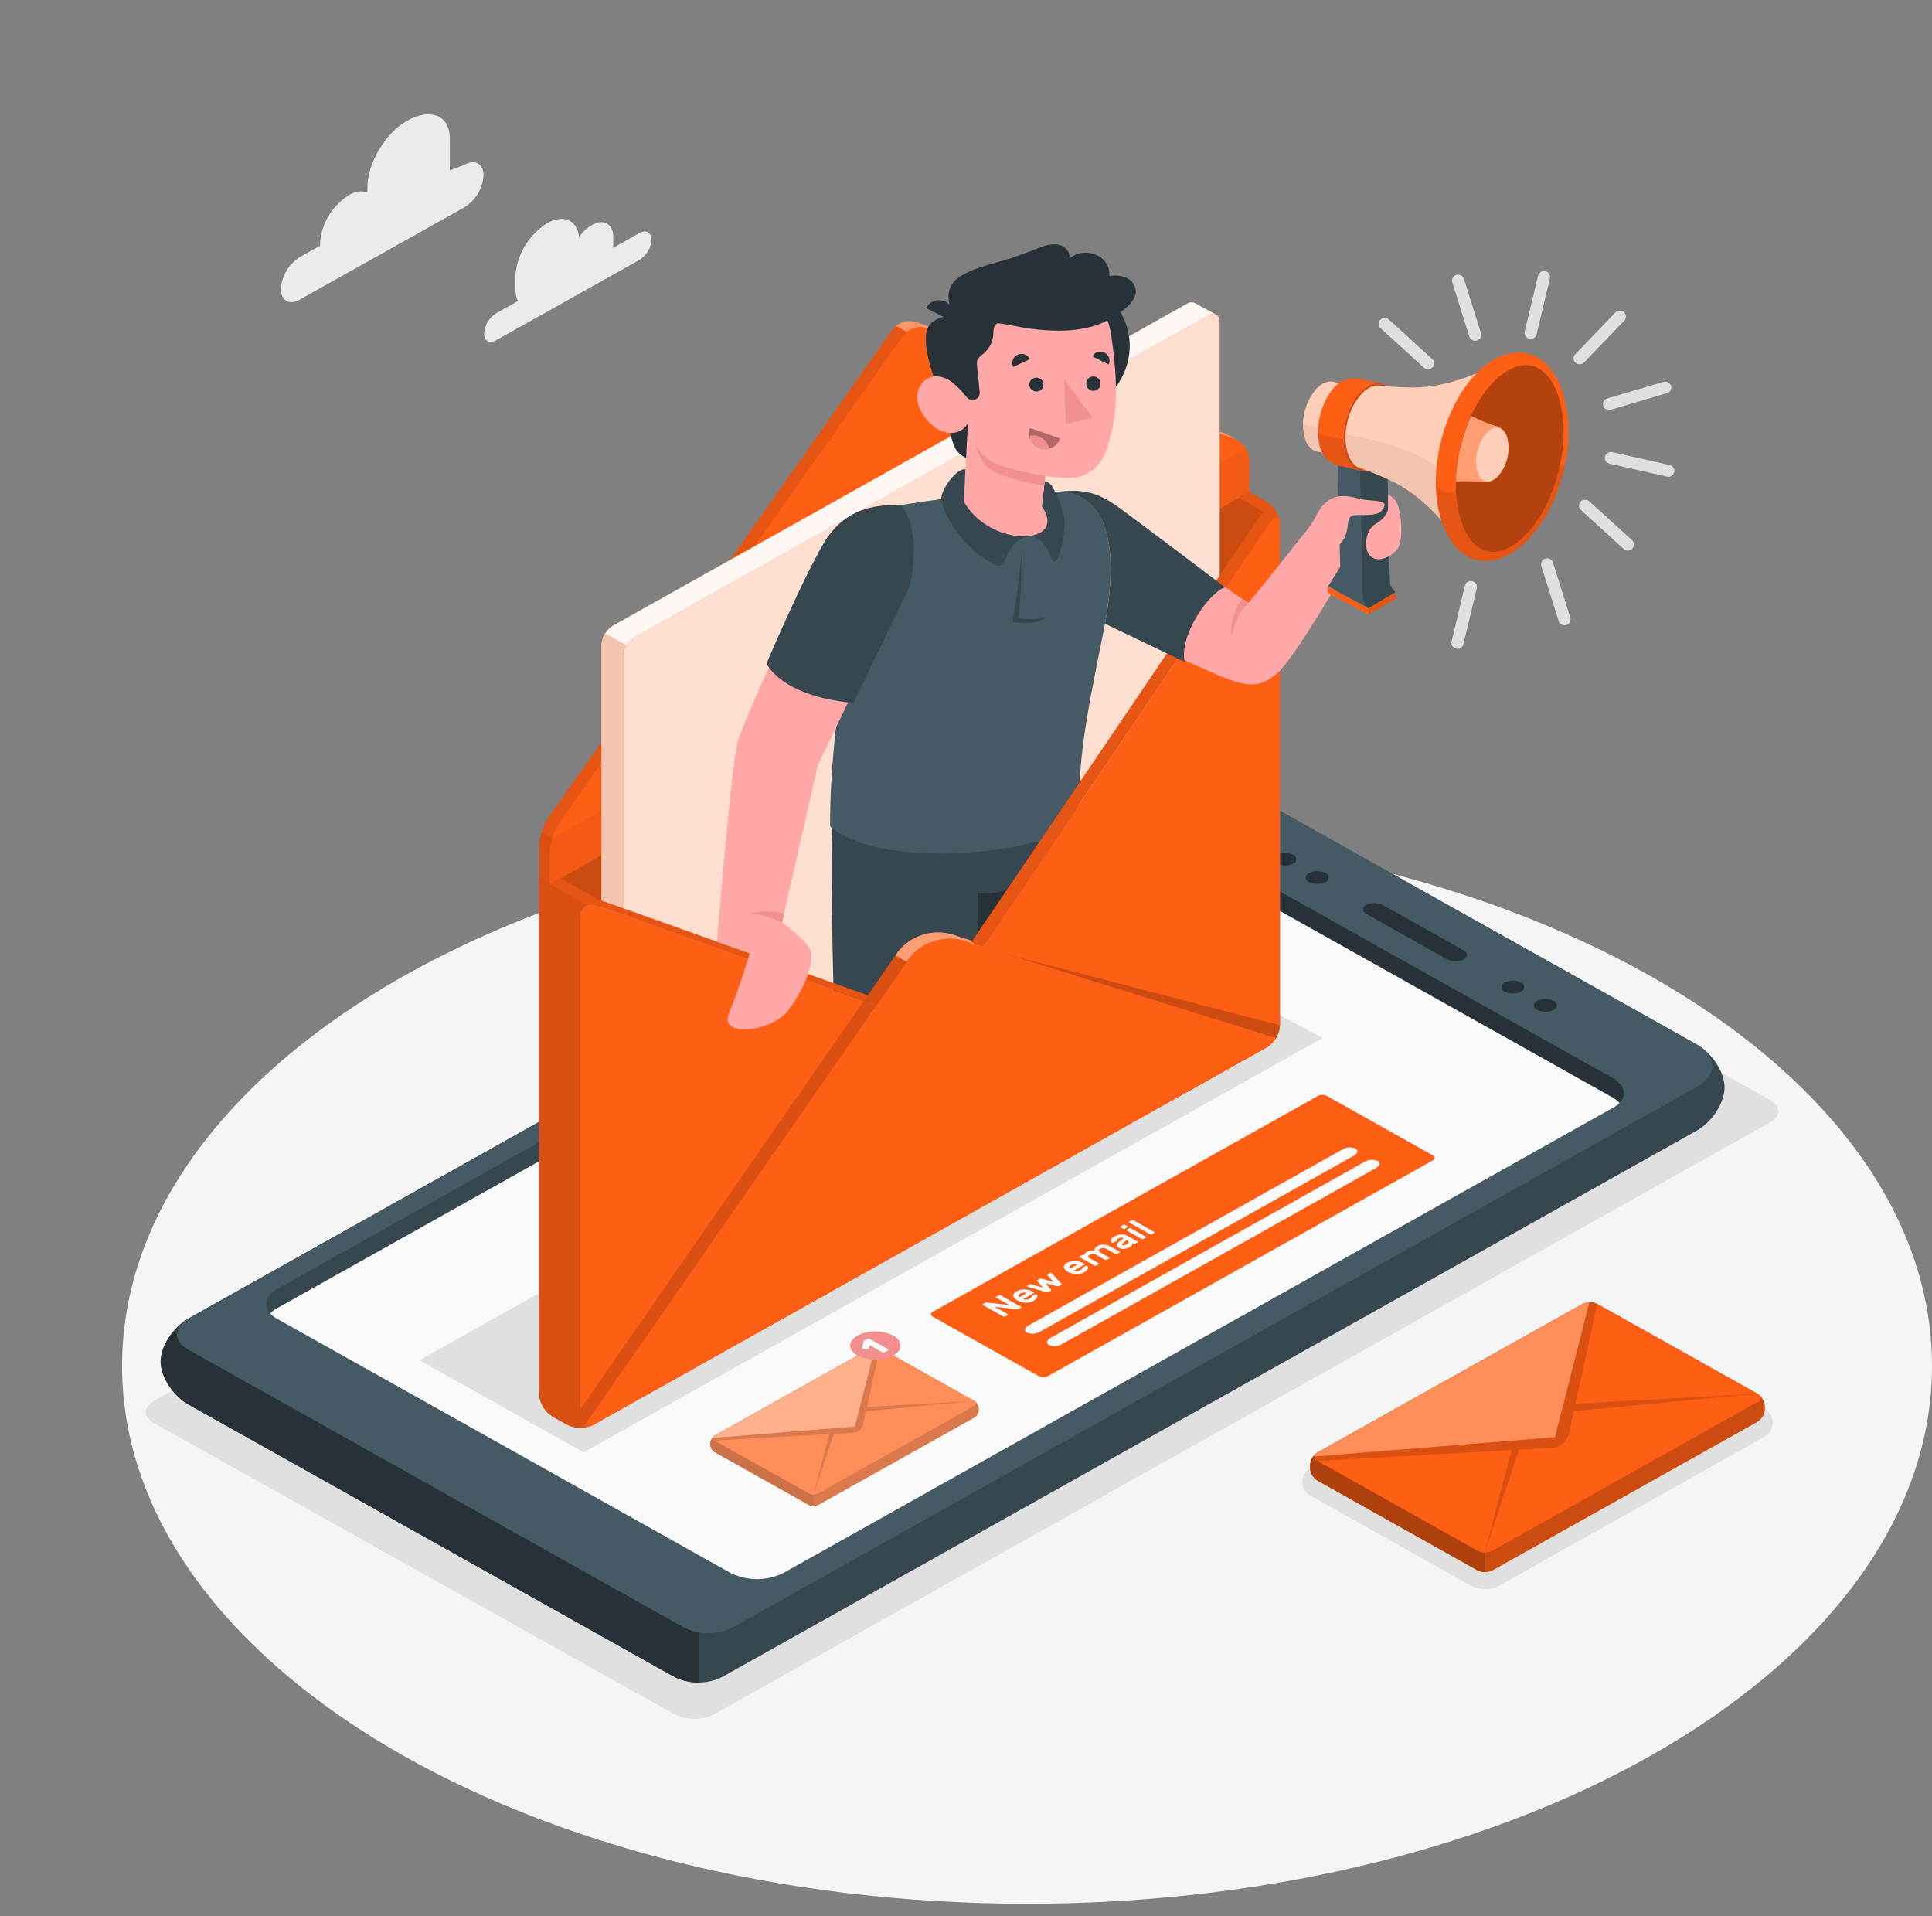 <svg width="120" height="119" viewBox="0 0 120 119" fill="none" xmlns="http://www.w3.org/2000/svg">
<rect x="0" y="0" width="120" height="119" fill="#808080" stroke="none"/>
<path d="M63.791 118.234C94.834 118.234 120 103.279 120 84.832C120 66.384 94.834 51.43 63.791 51.43C32.748 51.43 7.582 66.384 7.582 84.832C7.582 103.279 32.748 118.234 63.791 118.234Z" fill="#F5F5F5"/>
<path d="M92.232 98.693C91.94 98.701 91.651 98.634 91.393 98.5L81.456 92.917C81.285 92.834 81.141 92.706 81.041 92.549C80.941 92.391 80.888 92.209 80.888 92.023C80.888 91.838 80.941 91.656 81.041 91.499C81.141 91.341 81.285 91.213 81.456 91.13L97.921 81.904C98.18 81.77 98.468 81.699 98.761 81.699C99.054 81.699 99.343 81.77 99.601 81.904L109.539 87.475C109.709 87.558 109.853 87.686 109.953 87.844C110.054 88.002 110.107 88.183 110.107 88.369C110.107 88.554 110.054 88.736 109.953 88.894C109.853 89.052 109.709 89.179 109.539 89.262L93.073 98.5C92.815 98.634 92.525 98.701 92.232 98.693Z" fill="#E0E0E0"/>
<path d="M41.888 106.463L9.567 88.382C8.887 88.001 8.887 87.382 9.567 86.999L75.161 50.24C75.543 50.051 75.966 49.953 76.395 49.953C76.824 49.953 77.247 50.051 77.629 50.24L109.951 68.319C110.633 68.699 110.633 69.321 109.951 69.701L44.356 106.463C43.974 106.65 43.551 106.748 43.122 106.748C42.694 106.748 42.271 106.65 41.888 106.463Z" fill="#E0E0E0"/>
<path d="M39.721 14.473L38.076 15.394C38.085 15.325 38.09 15.255 38.091 15.184V14.721C38.091 13.897 37.496 13.563 36.761 13.975C36.446 14.161 36.175 14.411 35.967 14.707C35.847 13.67 35.011 13.285 33.994 13.853C33.415 14.22 32.933 14.715 32.587 15.296C32.242 15.878 32.042 16.53 32.005 17.201V17.893C31.998 18.169 32.055 18.444 32.173 18.695L30.808 19.461C30.59 19.599 30.409 19.786 30.281 20.005C30.152 20.225 30.08 20.471 30.069 20.724C30.069 21.18 30.401 21.365 30.808 21.136L39.721 16.14C39.936 16.004 40.115 15.821 40.243 15.605C40.371 15.39 40.445 15.148 40.459 14.899C40.459 14.429 40.13 14.243 39.721 14.473Z" fill="#EBEBEB"/>
<path d="M28.847 10.24L27.94 10.579V8.629C27.94 7.088 26.685 6.72 25.304 7.49C23.931 8.258 22.818 10.13 22.818 11.669V11.947C22.625 11.889 22.421 11.875 22.222 11.905C22.022 11.935 21.832 12.008 21.666 12.12C21.146 12.45 20.713 12.894 20.402 13.417C20.091 13.94 19.912 14.526 19.878 15.129V15.255L18.623 15.965C18.28 16.182 17.995 16.475 17.791 16.82C17.586 17.164 17.468 17.55 17.445 17.947C17.445 18.678 17.973 18.971 18.623 18.605L28.857 12.868C29.2 12.651 29.485 12.359 29.69 12.014C29.894 11.67 30.012 11.283 30.034 10.886C30.024 10.16 29.497 9.865 28.847 10.24Z" fill="#EBEBEB"/>
<path d="M11.705 87.229L41.754 104.074C42.229 104.34 42.766 104.485 43.315 104.495C43.863 104.505 44.405 104.379 44.89 104.13L105.387 70.218C106.341 69.684 107.112 68.487 107.115 67.536C107.117 66.585 106.341 65.4 105.387 64.866L75.449 48.087C74.914 47.824 74.323 47.687 73.724 47.687C73.124 47.687 72.534 47.824 71.999 48.087L11.705 81.889C10.751 82.425 9.978 83.62 9.978 84.559C9.978 85.498 10.751 86.695 11.705 87.229Z" fill="#37474F"/>
<path d="M41.754 104.073L11.705 87.228C10.751 86.695 9.978 85.5 9.978 84.559C9.978 83.618 10.751 82.425 11.705 81.889L43.389 64.122V104.49C42.815 104.497 42.25 104.353 41.754 104.073Z" fill="#263238"/>
<path d="M42.469 101.072C42.941 101.303 43.462 101.423 43.991 101.423C44.519 101.423 45.04 101.303 45.512 101.072L105.394 67.499C106.682 66.768 106.682 65.595 105.394 64.873L75.451 48.087C74.916 47.824 74.325 47.687 73.726 47.687C73.126 47.687 72.535 47.824 72.001 48.087L11.707 81.889C10.758 82.423 10.758 83.293 11.707 83.825L42.469 101.072Z" fill="#455A64"/>
<path d="M45.377 97.691C45.885 97.942 46.446 98.073 47.016 98.073C47.586 98.073 48.148 97.942 48.656 97.691L100.18 68.801C101.086 68.294 101.086 67.47 100.18 66.963L72.016 51.174C71.508 50.924 70.946 50.794 70.377 50.794C69.807 50.794 69.245 50.924 68.737 51.174L17.208 80.061C16.307 80.568 16.307 81.394 17.208 81.901L45.377 97.691Z" fill="#37474F"/>
<path d="M70.475 50.798C71.012 50.8 71.541 50.929 72.016 51.174L100.18 66.963C101.086 67.47 101.086 68.294 100.18 68.802L94.601 71.925L70.475 56.965V50.798Z" fill="#263238"/>
<path d="M68.717 52.368C69.225 52.118 69.787 51.988 70.356 51.988C70.926 51.988 71.488 52.118 71.996 52.368L100.164 68.158C100.325 68.246 100.47 68.359 100.594 68.492C100.475 68.615 100.337 68.72 100.184 68.801L48.656 97.691C48.148 97.942 47.586 98.073 47.016 98.073C46.446 98.073 45.884 97.942 45.377 97.691L17.208 81.901C17.048 81.814 16.904 81.702 16.781 81.57C16.899 81.445 17.036 81.34 17.188 81.258L68.717 52.368Z" fill="#FAFAFA"/>
<path d="M89.886 59.578L84.895 56.779C84.596 56.611 84.581 56.35 84.859 56.194C85.023 56.117 85.203 56.078 85.385 56.081C85.567 56.084 85.746 56.129 85.906 56.211L90.89 59.003C91.189 59.171 91.204 59.432 90.923 59.59C90.761 59.666 90.583 59.705 90.403 59.703C90.223 59.701 90.046 59.658 89.886 59.578Z" fill="#263238"/>
<path d="M81.316 54.78C81.255 54.76 81.202 54.721 81.164 54.67C81.127 54.62 81.106 54.559 81.106 54.496C81.106 54.433 81.127 54.372 81.164 54.321C81.202 54.27 81.255 54.232 81.316 54.212C81.472 54.136 81.644 54.097 81.818 54.097C81.993 54.097 82.165 54.136 82.32 54.212C82.382 54.232 82.435 54.27 82.472 54.321C82.51 54.372 82.53 54.433 82.53 54.496C82.53 54.559 82.51 54.62 82.472 54.67C82.435 54.721 82.382 54.76 82.32 54.78C82.165 54.855 81.993 54.895 81.818 54.895C81.644 54.895 81.472 54.855 81.316 54.78Z" fill="#263238"/>
<path d="M79.294 53.639C79.233 53.619 79.18 53.581 79.142 53.53C79.104 53.479 79.084 53.418 79.084 53.355C79.084 53.292 79.104 53.231 79.142 53.18C79.18 53.129 79.233 53.091 79.294 53.071C79.45 52.995 79.622 52.956 79.796 52.956C79.97 52.956 80.142 52.995 80.298 53.071C80.359 53.091 80.412 53.129 80.45 53.18C80.488 53.231 80.508 53.292 80.508 53.355C80.508 53.418 80.488 53.479 80.45 53.53C80.412 53.581 80.359 53.619 80.298 53.639C80.142 53.715 79.97 53.754 79.796 53.754C79.622 53.754 79.45 53.715 79.294 53.639Z" fill="#263238"/>
<path d="M95.483 62.721C95.422 62.7 95.369 62.662 95.331 62.611C95.294 62.56 95.273 62.499 95.273 62.436C95.273 62.374 95.294 62.313 95.331 62.262C95.369 62.211 95.422 62.172 95.483 62.152C95.639 62.077 95.811 62.037 95.985 62.037C96.16 62.037 96.332 62.077 96.487 62.152C96.549 62.172 96.602 62.211 96.639 62.262C96.677 62.313 96.697 62.374 96.697 62.436C96.697 62.499 96.677 62.56 96.639 62.611C96.602 62.662 96.549 62.7 96.487 62.721C96.332 62.796 96.16 62.836 95.985 62.836C95.811 62.836 95.639 62.796 95.483 62.721Z" fill="#263238"/>
<path d="M93.458 61.585C93.397 61.565 93.344 61.526 93.306 61.475C93.268 61.424 93.248 61.363 93.248 61.301C93.248 61.238 93.268 61.177 93.306 61.126C93.344 61.075 93.397 61.037 93.458 61.017C93.614 60.941 93.786 60.901 93.96 60.901C94.134 60.901 94.306 60.941 94.462 61.017C94.523 61.037 94.576 61.075 94.614 61.126C94.652 61.177 94.672 61.238 94.672 61.301C94.672 61.363 94.652 61.424 94.614 61.475C94.576 61.526 94.523 61.565 94.462 61.585C94.306 61.66 94.134 61.7 93.96 61.7C93.786 61.7 93.614 61.66 93.458 61.585Z" fill="#263238"/>
<path d="M44.121 89.623V89.722C44.126 89.815 44.153 89.904 44.2 89.984C44.247 90.064 44.313 90.133 44.392 90.183L50.255 93.47C50.34 93.511 50.434 93.532 50.529 93.532C50.623 93.532 50.717 93.511 50.802 93.47L60.511 88.033C60.591 87.982 60.656 87.914 60.703 87.834C60.751 87.754 60.778 87.664 60.783 87.572V87.467C60.778 87.375 60.751 87.285 60.704 87.205C60.657 87.125 60.591 87.057 60.511 87.006L54.649 83.72C54.564 83.679 54.47 83.658 54.375 83.658C54.28 83.658 54.187 83.679 54.102 83.72L44.392 89.162C44.313 89.212 44.247 89.28 44.2 89.361C44.153 89.441 44.126 89.53 44.121 89.623Z" fill="#FF5E15"/>
<path d="M44.121 89.623V89.722C44.126 89.815 44.153 89.904 44.2 89.984C44.247 90.064 44.313 90.133 44.392 90.183L50.255 93.47C50.34 93.511 50.434 93.532 50.529 93.532C50.623 93.532 50.717 93.511 50.802 93.47L60.511 88.033C60.591 87.982 60.656 87.914 60.703 87.834C60.751 87.754 60.778 87.664 60.783 87.572V87.467C60.778 87.375 60.751 87.285 60.704 87.205C60.657 87.125 60.591 87.057 60.511 87.006L54.649 83.72C54.564 83.679 54.47 83.658 54.375 83.658C54.28 83.658 54.187 83.679 54.102 83.72L44.392 89.162C44.313 89.212 44.247 89.28 44.2 89.361C44.153 89.441 44.126 89.53 44.121 89.623Z" fill="#FF5E15"/>
<path opacity="0.3" d="M60.511 87.006L54.648 83.72C54.563 83.679 54.469 83.658 54.374 83.658C54.279 83.658 54.186 83.679 54.101 83.72L50.53 85.724V93.526C50.626 93.527 50.72 93.505 50.804 93.463L60.511 88.033C60.59 87.982 60.656 87.914 60.703 87.834C60.75 87.754 60.777 87.664 60.782 87.572V87.467C60.777 87.375 60.75 87.285 60.703 87.205C60.656 87.125 60.59 87.057 60.511 87.006Z" fill="white"/>
<path opacity="0.15" d="M60.511 87.006L54.648 83.72C54.563 83.679 54.469 83.658 54.374 83.658C54.279 83.658 54.186 83.679 54.101 83.72L50.53 85.724V93.526C50.626 93.527 50.72 93.505 50.804 93.463L60.511 88.033C60.59 87.982 60.656 87.914 60.703 87.834C60.75 87.754 60.777 87.664 60.782 87.572V87.467C60.777 87.375 60.75 87.285 60.703 87.205C60.656 87.125 60.59 87.057 60.511 87.006Z" fill="black"/>
<path opacity="0.3" d="M50.529 85.724L44.392 89.162C44.313 89.212 44.247 89.28 44.2 89.36C44.153 89.441 44.126 89.53 44.121 89.622V89.722C44.126 89.814 44.153 89.904 44.2 89.984C44.247 90.064 44.313 90.133 44.392 90.183L50.255 93.47C50.339 93.513 50.433 93.535 50.529 93.533V85.724Z" fill="white"/>
<path opacity="0.2" d="M50.529 85.724L44.392 89.162C44.313 89.212 44.247 89.28 44.2 89.36C44.153 89.441 44.126 89.53 44.121 89.622V89.722C44.126 89.814 44.153 89.904 44.2 89.984C44.247 90.064 44.313 90.133 44.392 90.183L50.255 93.47C50.339 93.513 50.433 93.535 50.529 93.533V85.724Z" fill="black"/>
<path d="M49.316 92.229L44.392 89.479C44.36 89.468 44.332 89.447 44.312 89.419C44.292 89.392 44.281 89.359 44.281 89.325C44.281 89.292 44.292 89.259 44.312 89.231C44.332 89.204 44.36 89.183 44.392 89.172L54.099 83.73C54.184 83.689 54.278 83.668 54.373 83.668C54.468 83.668 54.561 83.689 54.646 83.73L60.511 87.007C60.544 87.018 60.572 87.039 60.592 87.066C60.612 87.094 60.622 87.127 60.622 87.16C60.622 87.194 60.612 87.227 60.592 87.254C60.572 87.281 60.544 87.302 60.511 87.314L58.9 88.216L58.337 88.533L50.805 92.756C50.72 92.798 50.626 92.82 50.531 92.82C50.436 92.82 50.342 92.798 50.257 92.756L49.78 92.487L49.316 92.229Z" fill="#FF5E15"/>
<path opacity="0.3" d="M49.316 92.229L44.392 89.479C44.36 89.468 44.332 89.447 44.312 89.419C44.292 89.392 44.281 89.359 44.281 89.325C44.281 89.292 44.292 89.259 44.312 89.231C44.332 89.204 44.36 89.183 44.392 89.172L54.099 83.73C54.184 83.689 54.278 83.668 54.373 83.668C54.468 83.668 54.561 83.689 54.646 83.73L60.511 87.007C60.544 87.018 60.572 87.039 60.592 87.066C60.612 87.094 60.622 87.127 60.622 87.16C60.622 87.194 60.612 87.227 60.592 87.254C60.572 87.281 60.544 87.302 60.511 87.314L58.9 88.216L58.337 88.533L50.805 92.756C50.72 92.798 50.626 92.82 50.531 92.82C50.436 92.82 50.342 92.798 50.257 92.756L49.78 92.487L49.316 92.229Z" fill="white"/>
<path opacity="0.15" d="M53.786 87.643L60.512 87.006L53.849 87.372L54.65 83.715C54.557 83.67 54.454 83.649 54.351 83.654L53.096 88.591L44.285 89.298C44.285 89.333 44.296 89.367 44.315 89.397C44.335 89.426 44.363 89.449 44.396 89.464L51.511 89.064L50.532 92.814L51.787 89.047L53.003 88.979C53.151 88.971 53.292 88.913 53.402 88.815C53.505 88.725 53.576 88.606 53.605 88.474L53.786 87.643Z" fill="black"/>
<path opacity="0.3" d="M46.383 89.135L53.092 88.596L53.343 87.665L53.476 87.145L54.362 83.659C54.275 83.661 54.189 83.681 54.111 83.72L49.258 86.441L44.392 89.162C44.363 89.175 44.338 89.195 44.319 89.22C44.3 89.244 44.287 89.273 44.281 89.303L45.627 89.196L46.383 89.135Z" fill="white"/>
<path d="M53.263 82.942C53.607 82.773 53.987 82.684 54.373 82.684C54.759 82.684 55.139 82.773 55.483 82.942C56.095 83.286 56.095 83.842 55.483 84.186C55.139 84.355 54.759 84.443 54.373 84.443C53.987 84.443 53.607 84.355 53.263 84.186C52.651 83.842 52.651 83.286 53.263 82.942Z" fill="#F28F8F"/>
<path d="M53.597 83.769C53.581 83.767 53.566 83.762 53.552 83.754C53.547 83.75 53.544 83.746 53.541 83.74C53.539 83.734 53.538 83.728 53.539 83.722L53.632 83.332C53.632 83.332 53.632 83.31 53.632 83.296C53.638 83.281 53.65 83.268 53.665 83.262L53.891 83.135C53.906 83.127 53.922 83.123 53.939 83.123C53.956 83.122 53.974 83.126 53.989 83.135L55.179 83.8C55.185 83.802 55.191 83.806 55.195 83.811C55.198 83.816 55.2 83.822 55.2 83.829C55.2 83.835 55.198 83.841 55.195 83.846C55.191 83.851 55.185 83.855 55.179 83.857L54.928 83.993C54.911 83.997 54.894 83.997 54.878 83.993C54.861 83.997 54.844 83.997 54.828 83.993L54.024 83.542L53.971 83.757C53.971 83.769 53.959 83.776 53.944 83.783C53.926 83.788 53.908 83.788 53.891 83.783L53.597 83.769Z" fill="#FAFAFA"/>
<path d="M64.528 85.469L57.934 81.772C57.784 81.687 57.784 81.551 57.934 81.468L81.867 68.058C81.951 68.017 82.044 67.996 82.138 67.996C82.232 67.996 82.325 68.017 82.409 68.058L89.005 71.757C89.156 71.84 89.156 71.976 89.005 72.061L65.072 85.471C64.988 85.513 64.894 85.534 64.8 85.534C64.705 85.534 64.612 85.511 64.528 85.469Z" fill="#FF5E15"/>
<path d="M63.271 81.292C63.251 81.304 63.227 81.31 63.204 81.309H63.151L61.78 81.158L62.591 81.614C62.597 81.617 62.602 81.621 62.606 81.626C62.609 81.631 62.611 81.637 62.611 81.643C62.611 81.65 62.609 81.656 62.606 81.661C62.602 81.666 62.597 81.67 62.591 81.673L62.43 81.763C62.413 81.768 62.395 81.768 62.378 81.763C62.36 81.768 62.342 81.768 62.325 81.763L61.052 81.051C61.037 81.051 61.029 81.031 61.029 81.019C61.03 81.013 61.033 81.007 61.037 81.002C61.041 80.997 61.046 80.993 61.052 80.99L61.19 80.912C61.211 80.901 61.234 80.895 61.258 80.895H61.313L62.684 81.046L61.87 80.59C61.864 80.588 61.859 80.584 61.856 80.579C61.852 80.573 61.85 80.567 61.85 80.561C61.85 80.555 61.852 80.549 61.856 80.543C61.859 80.538 61.864 80.534 61.87 80.532L62.031 80.441C62.047 80.433 62.066 80.429 62.084 80.429C62.102 80.429 62.12 80.433 62.136 80.441L63.41 81.156C63.417 81.156 63.425 81.159 63.431 81.164C63.437 81.17 63.44 81.177 63.44 81.185C63.44 81.193 63.437 81.2 63.431 81.206C63.425 81.211 63.417 81.214 63.41 81.214L63.271 81.292Z" fill="#FAFAFA"/>
<path d="M63.185 80.763C63.12 80.728 63.062 80.683 63.012 80.629C62.973 80.588 62.947 80.536 62.939 80.48C62.935 80.427 62.949 80.374 62.979 80.329C63.019 80.272 63.074 80.226 63.138 80.195C63.212 80.154 63.292 80.123 63.376 80.105C63.463 80.087 63.551 80.079 63.64 80.081C63.724 80.084 63.808 80.095 63.891 80.115C63.97 80.135 64.046 80.165 64.117 80.205L64.205 80.254C64.21 80.256 64.216 80.26 64.219 80.265C64.223 80.27 64.225 80.277 64.225 80.283C64.225 80.289 64.223 80.295 64.219 80.3C64.216 80.306 64.21 80.31 64.205 80.312L63.547 80.683C63.578 80.7 63.612 80.711 63.647 80.717C63.683 80.721 63.719 80.721 63.755 80.717C63.792 80.712 63.828 80.705 63.863 80.695C63.896 80.684 63.928 80.671 63.959 80.653C63.992 80.637 64.022 80.615 64.049 80.59C64.065 80.575 64.076 80.555 64.082 80.534C64.084 80.522 64.089 80.512 64.097 80.502C64.105 80.493 64.115 80.484 64.127 80.478L64.285 80.39C64.301 80.382 64.319 80.378 64.338 80.378C64.356 80.376 64.375 80.38 64.39 80.39C64.411 80.403 64.425 80.423 64.43 80.446C64.441 80.477 64.441 80.51 64.43 80.541C64.417 80.586 64.393 80.627 64.36 80.661C64.314 80.712 64.258 80.755 64.197 80.788C64.122 80.828 64.042 80.858 63.959 80.878C63.872 80.896 63.783 80.904 63.695 80.902C63.61 80.897 63.526 80.883 63.444 80.861C63.354 80.838 63.267 80.806 63.185 80.763ZM63.373 80.327C63.343 80.343 63.316 80.365 63.293 80.39C63.279 80.409 63.27 80.43 63.268 80.454C63.268 80.474 63.274 80.493 63.286 80.51C63.296 80.528 63.31 80.544 63.328 80.556L63.773 80.312C63.748 80.301 63.723 80.292 63.697 80.285C63.666 80.276 63.634 80.272 63.602 80.271C63.566 80.271 63.529 80.275 63.494 80.283C63.452 80.293 63.412 80.308 63.373 80.327Z" fill="#FAFAFA"/>
<path d="M65.436 79.612L65.052 79.195C65.045 79.188 65.04 79.178 65.037 79.168C65.037 79.168 65.037 79.149 65.06 79.139L65.208 79.054C65.225 79.046 65.244 79.041 65.263 79.042C65.281 79.042 65.299 79.046 65.316 79.054L65.928 79.729C65.935 79.738 65.941 79.748 65.944 79.758C65.944 79.758 65.943 79.778 65.921 79.79L65.77 79.873C65.754 79.883 65.734 79.887 65.715 79.885H65.662L64.947 79.698L65.281 80.1C65.288 80.109 65.293 80.118 65.296 80.129C65.296 80.129 65.296 80.148 65.273 80.158L65.125 80.244C65.108 80.253 65.089 80.257 65.07 80.256C65.052 80.258 65.034 80.258 65.017 80.256L63.812 79.915C63.812 79.915 63.812 79.915 63.797 79.915C63.789 79.915 63.781 79.911 63.775 79.906C63.77 79.9 63.767 79.893 63.767 79.885C63.767 79.877 63.77 79.87 63.775 79.865C63.781 79.859 63.789 79.856 63.797 79.856L63.945 79.771C63.962 79.761 63.981 79.757 64 79.758H64.048L64.788 79.973L64.414 79.551C64.412 79.547 64.412 79.542 64.412 79.538C64.412 79.533 64.412 79.529 64.414 79.524C64.414 79.518 64.416 79.512 64.419 79.507C64.423 79.501 64.428 79.497 64.434 79.495L64.585 79.41C64.602 79.406 64.621 79.406 64.638 79.41C64.654 79.407 64.671 79.407 64.688 79.41L65.436 79.612Z" fill="#FAFAFA"/>
<path d="M66.328 78.996C66.263 78.96 66.204 78.914 66.155 78.859C66.115 78.818 66.09 78.766 66.082 78.71C66.075 78.658 66.088 78.605 66.12 78.562C66.161 78.505 66.215 78.458 66.278 78.425C66.356 78.383 66.441 78.353 66.529 78.335C66.612 78.319 66.696 78.311 66.78 78.31C66.865 78.313 66.949 78.326 67.031 78.347C67.111 78.365 67.187 78.395 67.257 78.435L67.345 78.484C67.36 78.493 67.368 78.503 67.368 78.513C67.368 78.525 67.368 78.535 67.345 78.544L66.687 78.913C66.717 78.93 66.75 78.942 66.785 78.947C66.821 78.95 66.857 78.95 66.893 78.947C66.931 78.944 66.968 78.937 67.003 78.925C67.037 78.915 67.069 78.902 67.099 78.883C67.132 78.868 67.163 78.846 67.189 78.82C67.204 78.805 67.215 78.786 67.222 78.766C67.224 78.754 67.228 78.743 67.234 78.732C67.243 78.722 67.254 78.715 67.267 78.71L67.425 78.62C67.442 78.612 67.46 78.608 67.478 78.608C67.496 78.608 67.514 78.612 67.531 78.62C67.55 78.635 67.564 78.656 67.571 78.679C67.581 78.71 67.581 78.743 67.571 78.774C67.555 78.817 67.531 78.857 67.501 78.893C67.453 78.943 67.397 78.985 67.335 79.017C67.26 79.059 67.18 79.089 67.096 79.108C67.014 79.126 66.93 79.134 66.845 79.132C66.755 79.129 66.666 79.115 66.579 79.091C66.492 79.07 66.407 79.038 66.328 78.996ZM66.516 78.559C66.485 78.574 66.457 78.596 66.436 78.623C66.42 78.64 66.411 78.663 66.411 78.686C66.41 78.706 66.415 78.725 66.426 78.742C66.438 78.758 66.453 78.773 66.469 78.786L66.916 78.542C66.891 78.531 66.864 78.522 66.838 78.515C66.807 78.507 66.776 78.503 66.745 78.503C66.708 78.501 66.672 78.505 66.637 78.515C66.594 78.525 66.553 78.542 66.516 78.566V78.559Z" fill="#FAFAFA"/>
<path d="M67.353 77.964C67.347 77.924 67.357 77.883 67.38 77.85C67.407 77.81 67.444 77.777 67.488 77.754C67.565 77.71 67.65 77.68 67.739 77.667C67.822 77.655 67.907 77.655 67.99 77.667C67.985 77.643 67.985 77.618 67.99 77.594C67.995 77.567 68.004 77.541 68.018 77.518C68.032 77.493 68.051 77.469 68.073 77.45C68.097 77.429 68.123 77.41 68.151 77.394C68.22 77.354 68.296 77.326 68.374 77.311C68.447 77.297 68.522 77.293 68.595 77.299C68.668 77.305 68.74 77.321 68.809 77.345C68.876 77.369 68.94 77.398 69.002 77.433L69.534 77.73C69.54 77.733 69.545 77.737 69.549 77.743C69.552 77.748 69.554 77.754 69.554 77.761C69.554 77.767 69.552 77.773 69.549 77.778C69.545 77.784 69.54 77.788 69.534 77.791L69.384 77.874C69.367 77.882 69.349 77.886 69.331 77.886C69.312 77.886 69.293 77.882 69.276 77.874L68.756 77.581C68.684 77.538 68.602 77.512 68.517 77.506C68.449 77.506 68.381 77.523 68.322 77.557C68.3 77.566 68.281 77.581 68.266 77.599C68.251 77.617 68.242 77.639 68.239 77.662C68.239 77.701 68.274 77.747 68.357 77.796L68.887 78.093C68.895 78.093 68.902 78.097 68.908 78.102C68.913 78.108 68.917 78.115 68.917 78.123C68.917 78.13 68.913 78.138 68.908 78.143C68.902 78.149 68.895 78.152 68.887 78.152L68.736 78.237C68.72 78.246 68.702 78.25 68.683 78.249C68.665 78.249 68.647 78.245 68.63 78.237L68.111 77.945C68.04 77.9 67.957 77.873 67.872 77.869C67.803 77.866 67.735 77.884 67.676 77.92C67.654 77.929 67.634 77.944 67.619 77.963C67.604 77.981 67.594 78.004 67.591 78.028C67.591 78.069 67.631 78.115 67.722 78.164L68.241 78.454C68.247 78.458 68.252 78.462 68.255 78.468C68.259 78.473 68.261 78.48 68.261 78.486C68.261 78.492 68.259 78.498 68.255 78.503C68.252 78.508 68.247 78.512 68.241 78.515L68.091 78.598C68.074 78.606 68.056 78.61 68.038 78.61C68.02 78.61 68.002 78.606 67.985 78.598L67.066 78.084C67.058 78.084 67.051 78.081 67.045 78.075C67.039 78.07 67.036 78.062 67.036 78.054C67.036 78.047 67.039 78.039 67.045 78.034C67.051 78.028 67.058 78.025 67.066 78.025L67.217 77.94C67.233 77.931 67.251 77.927 67.27 77.928C67.288 77.927 67.306 77.932 67.322 77.94L67.353 77.964Z" fill="#FAFAFA"/>
<path d="M69.061 77.179C69.039 77.159 69.021 77.135 69.009 77.109C68.998 77.078 68.998 77.044 69.009 77.013C69.018 76.973 69.038 76.935 69.066 76.904C69.109 76.857 69.16 76.818 69.217 76.789C69.283 76.753 69.353 76.724 69.425 76.701C69.496 76.683 69.568 76.671 69.641 76.667C69.715 76.665 69.789 76.673 69.86 76.692C69.933 76.709 70.004 76.736 70.071 76.772L70.651 77.096C70.656 77.1 70.661 77.104 70.665 77.11C70.668 77.115 70.67 77.122 70.671 77.128C70.671 77.134 70.668 77.14 70.665 77.145C70.661 77.151 70.656 77.155 70.651 77.157L70.5 77.24C70.484 77.249 70.466 77.254 70.447 77.252C70.429 77.254 70.41 77.25 70.395 77.24L70.329 77.204C70.338 77.246 70.33 77.289 70.307 77.326C70.267 77.383 70.213 77.429 70.148 77.46C70.094 77.491 70.036 77.516 69.975 77.533C69.918 77.549 69.859 77.558 69.799 77.56C69.743 77.56 69.687 77.555 69.631 77.545C69.579 77.533 69.529 77.514 69.483 77.489C69.393 77.438 69.355 77.379 69.368 77.316C69.392 77.232 69.447 77.16 69.521 77.111L69.787 76.901C69.737 76.871 69.677 76.859 69.619 76.867C69.56 76.874 69.504 76.892 69.453 76.921C69.429 76.934 69.407 76.951 69.39 76.972C69.382 76.988 69.377 77.005 69.375 77.023C69.377 77.034 69.377 77.044 69.375 77.055C69.368 77.063 69.358 77.07 69.348 77.074L69.164 77.179C69.15 77.183 69.134 77.183 69.119 77.179C69.111 77.185 69.1 77.188 69.09 77.188C69.08 77.188 69.07 77.185 69.061 77.179ZM69.945 77.306C69.983 77.286 70.017 77.259 70.046 77.228C70.066 77.206 70.079 77.179 70.083 77.15C70.085 77.126 70.079 77.102 70.066 77.082C70.05 77.058 70.028 77.039 70.003 77.026L69.983 77.013L69.762 77.192C69.728 77.213 69.702 77.243 69.686 77.279C69.686 77.301 69.686 77.323 69.722 77.34C69.755 77.352 69.791 77.352 69.825 77.34C69.866 77.335 69.907 77.323 69.945 77.306Z" fill="#FAFAFA"/>
<path d="M69.773 76.07C69.789 76.062 69.807 76.058 69.826 76.058C69.844 76.058 69.862 76.062 69.878 76.07L70.031 76.155C70.037 76.158 70.043 76.162 70.047 76.167C70.051 76.172 70.053 76.178 70.054 76.184C70.054 76.197 70.054 76.206 70.031 76.216L69.863 76.311C69.847 76.319 69.829 76.323 69.811 76.323C69.791 76.323 69.772 76.319 69.755 76.311L69.602 76.223C69.596 76.221 69.591 76.217 69.588 76.212C69.584 76.206 69.582 76.2 69.582 76.194C69.582 76.188 69.584 76.182 69.588 76.177C69.591 76.171 69.596 76.167 69.602 76.165L69.773 76.07ZM71.161 76.801C71.176 76.801 71.184 76.821 71.184 76.833C71.184 76.845 71.184 76.852 71.161 76.862L71.011 76.945C70.994 76.953 70.976 76.957 70.958 76.957C70.939 76.958 70.921 76.954 70.905 76.945L69.986 76.43C69.981 76.428 69.976 76.424 69.972 76.419C69.969 76.413 69.966 76.407 69.966 76.401C69.966 76.395 69.968 76.389 69.971 76.383C69.975 76.378 69.98 76.374 69.986 76.372L70.137 76.287C70.153 76.279 70.171 76.274 70.19 76.275C70.208 76.274 70.226 76.278 70.242 76.287L71.161 76.801Z" fill="#FAFAFA"/>
<path d="M71.687 76.511C71.693 76.513 71.698 76.517 71.702 76.522C71.706 76.528 71.707 76.534 71.707 76.54C71.707 76.546 71.706 76.552 71.702 76.558C71.698 76.563 71.693 76.567 71.687 76.569L71.539 76.655C71.523 76.663 71.505 76.667 71.487 76.667C71.467 76.667 71.448 76.663 71.431 76.655L70.138 75.923C70.133 75.92 70.128 75.915 70.124 75.91C70.121 75.904 70.119 75.898 70.118 75.891C70.119 75.885 70.121 75.879 70.124 75.874C70.128 75.869 70.133 75.865 70.138 75.862L70.289 75.779C70.306 75.774 70.324 75.774 70.342 75.779C70.36 75.774 70.379 75.774 70.397 75.779L71.687 76.511Z" fill="#FAFAFA"/>
<path d="M63.872 82.321L83.401 71.374C83.519 71.307 83.651 71.268 83.787 71.26C83.923 71.252 84.059 71.275 84.184 71.328C84.378 71.435 84.34 71.632 84.102 71.766L64.573 82.716C64.454 82.782 64.322 82.821 64.185 82.829C64.049 82.838 63.912 82.814 63.787 82.762C63.593 82.653 63.634 82.458 63.872 82.321Z" fill="#FAFAFA"/>
<path d="M65.244 83.091L84.773 72.144C84.891 72.077 85.023 72.038 85.159 72.03C85.295 72.021 85.431 72.044 85.556 72.096C85.752 72.205 85.712 72.4 85.474 72.537L65.945 83.484C65.826 83.551 65.694 83.59 65.558 83.599C65.421 83.607 65.285 83.585 65.159 83.533C64.968 83.423 65.006 83.225 65.244 83.091Z" fill="#FAFAFA"/>
<path d="M36.251 90.196L26.052 84.478L71.738 58.864L82.145 64.466L36.251 90.196Z" fill="#E0E0E0"/>
<path d="M33.491 54.548L76.943 30.186L78.68 31.161C78.918 31.313 79.116 31.516 79.258 31.755C79.4 31.993 79.483 32.261 79.499 32.536V63.661C79.483 63.937 79.4 64.205 79.258 64.444C79.116 64.683 78.918 64.886 78.68 65.037L36.866 88.481C36.612 88.605 36.332 88.67 36.048 88.67C35.765 88.67 35.485 88.605 35.231 88.481L34.31 87.965C34.072 87.814 33.874 87.61 33.732 87.371C33.59 87.133 33.508 86.865 33.491 86.59V54.548Z" fill="#FF5E15"/>
<path opacity="0.2" d="M33.491 54.548L76.943 30.186L78.68 31.161C78.918 31.313 79.116 31.516 79.258 31.755C79.4 31.993 79.483 32.261 79.499 32.536V63.661C79.483 63.937 79.4 64.205 79.258 64.444C79.116 64.683 78.918 64.886 78.68 65.037L36.866 88.481C36.612 88.605 36.332 88.67 36.048 88.67C35.765 88.67 35.485 88.605 35.231 88.481L34.31 87.965C34.072 87.814 33.874 87.61 33.732 87.371C33.59 87.133 33.508 86.865 33.491 86.59V54.548Z" fill="black"/>
<path d="M76.702 27.451L76.88 27.358L76.205 26.975C76.147 26.942 76.088 26.914 76.026 26.89L56.904 20.012C56.641 19.929 56.358 19.928 56.095 20.009C55.831 20.09 55.601 20.25 55.435 20.465L34.044 50.801C33.71 51.322 33.52 51.918 33.491 52.532V54.548L34.154 54.921L76.943 30.186V28.172C76.935 27.915 76.851 27.664 76.702 27.451Z" fill="#FF5E15"/>
<path opacity="0.1" d="M56.319 20.612C56.235 20.678 56.161 20.755 56.099 20.841L34.707 51.173C34.53 51.442 34.397 51.734 34.31 52.041L33.645 51.668C33.692 51.512 33.75 51.359 33.818 51.21C33.817 51.205 33.817 51.2 33.818 51.195C33.848 51.132 33.878 51.074 33.911 51.013C33.915 51.002 33.92 50.992 33.926 50.983C33.96 50.92 33.997 50.859 34.039 50.8L55.436 20.48C55.467 20.435 55.503 20.393 55.541 20.353C55.579 20.319 55.616 20.283 55.657 20.251L56.319 20.612Z" fill="black"/>
<path opacity="0.35" d="M76.872 27.353C76.814 27.319 76.753 27.29 76.689 27.268L57.564 20.385C57.353 20.316 57.126 20.3 56.907 20.34C56.687 20.38 56.481 20.473 56.309 20.612L55.656 20.236C55.829 20.099 56.035 20.006 56.254 19.966C56.473 19.927 56.7 19.942 56.912 20.009L76.026 26.892C76.088 26.915 76.148 26.944 76.204 26.978L76.872 27.353Z" fill="white"/>
<path d="M33.822 51.2C33.85 51.137 33.883 51.076 33.913 51.018C33.895 51.071 33.85 51.132 33.822 51.2Z" fill="#FF5E15"/>
<path d="M56.098 20.841L34.706 51.173C34.371 51.696 34.178 52.292 34.147 52.907V54.921L77.598 30.559V28.545C77.585 28.27 77.492 28.004 77.329 27.778C77.167 27.552 76.943 27.375 76.682 27.268L57.567 20.387C57.304 20.303 57.021 20.301 56.757 20.383C56.493 20.464 56.263 20.625 56.098 20.841Z" fill="#FF5E15"/>
<path opacity="0.05" d="M77.606 28.546C77.597 28.293 77.516 28.047 77.372 27.836L34.31 52.042C34.214 52.321 34.159 52.613 34.147 52.907V54.921L77.598 30.559L77.606 28.546Z" fill="black"/>
<path d="M75.749 19.993C75.758 19.908 75.744 19.823 75.708 19.746C75.672 19.668 75.616 19.601 75.546 19.551L74.218 18.82C74.137 18.784 74.048 18.77 73.96 18.779C73.872 18.787 73.787 18.818 73.716 18.869L38.062 38.861C37.857 38.991 37.686 39.167 37.564 39.373C37.441 39.579 37.37 39.811 37.357 40.048V81.496C37.348 81.582 37.363 81.667 37.399 81.745C37.435 81.823 37.492 81.89 37.563 81.94L38.886 82.672C38.967 82.708 39.055 82.722 39.144 82.714C39.232 82.706 39.316 82.675 39.388 82.625L75.041 62.645C75.249 62.513 75.422 62.335 75.545 62.126C75.668 61.916 75.738 61.681 75.749 61.441V19.993Z" fill="#FF5E15"/>
<path opacity="0.95" d="M75.749 19.993C75.758 19.908 75.744 19.823 75.708 19.746C75.672 19.668 75.616 19.601 75.546 19.551L74.218 18.82C74.137 18.784 74.048 18.77 73.96 18.779C73.872 18.787 73.787 18.818 73.716 18.869L38.062 38.861C37.857 38.991 37.686 39.167 37.564 39.373C37.441 39.579 37.37 39.811 37.357 40.048V81.496C37.348 81.582 37.363 81.667 37.399 81.745C37.435 81.823 37.492 81.89 37.563 81.94L38.886 82.672C38.967 82.708 39.055 82.722 39.144 82.714C39.232 82.706 39.316 82.675 39.388 82.625L75.041 62.645C75.249 62.513 75.422 62.335 75.545 62.126C75.668 61.916 75.738 61.681 75.749 61.441V19.993Z" fill="white"/>
<path d="M39.404 82.611L75.057 62.63C75.26 62.498 75.429 62.322 75.549 62.115C75.669 61.909 75.738 61.677 75.75 61.44V19.992C75.75 19.556 75.433 19.38 75.044 19.597L39.404 39.59C39.199 39.72 39.028 39.896 38.905 40.102C38.783 40.308 38.712 40.539 38.698 40.777V82.225C38.698 82.652 39.015 82.828 39.404 82.611Z" fill="#FF5E15"/>
<path opacity="0.8" d="M39.404 82.611L75.057 62.63C75.26 62.498 75.429 62.322 75.549 62.115C75.669 61.909 75.738 61.677 75.75 61.44V19.992C75.75 19.556 75.433 19.38 75.044 19.597L39.404 39.59C39.199 39.72 39.028 39.896 38.905 40.102C38.783 40.308 38.712 40.539 38.698 40.777V82.225C38.698 82.652 39.015 82.828 39.404 82.611Z" fill="white"/>
<path d="M38.697 82.213C38.69 82.291 38.702 82.369 38.73 82.441C38.759 82.514 38.804 82.579 38.863 82.632C38.624 82.501 37.7 81.979 37.582 81.916C37.51 81.867 37.452 81.801 37.415 81.723C37.379 81.645 37.364 81.559 37.374 81.474V40.026C37.382 39.788 37.454 39.556 37.582 39.353L38.906 40.085C38.777 40.29 38.706 40.523 38.697 40.763V82.213Z" fill="#FF5E15"/>
<path opacity="0.7" d="M38.697 82.213C38.69 82.291 38.702 82.369 38.73 82.441C38.759 82.514 38.804 82.579 38.863 82.632C38.624 82.501 37.7 81.979 37.582 81.916C37.51 81.867 37.452 81.801 37.415 81.723C37.379 81.645 37.364 81.559 37.374 81.474V40.026C37.382 39.788 37.454 39.556 37.582 39.353L38.906 40.085C38.777 40.29 38.706 40.523 38.697 40.763V82.213Z" fill="white"/>
<path opacity="0.05" d="M38.697 82.213C38.69 82.291 38.702 82.369 38.73 82.441C38.759 82.514 38.804 82.579 38.863 82.632C38.624 82.501 37.7 81.979 37.582 81.916C37.51 81.867 37.452 81.801 37.415 81.723C37.379 81.645 37.364 81.559 37.374 81.474V40.026C37.382 39.788 37.454 39.556 37.582 39.353L38.906 40.085C38.777 40.29 38.706 40.523 38.697 40.763V82.213Z" fill="black"/>
<path d="M51.705 50.889C51.549 54.746 51.816 63.009 51.816 63.009C51.816 63.009 56.026 64.242 58.886 63.784C61.746 63.325 67.867 59.112 67.867 59.112L66.848 50.172L51.705 50.889Z" fill="#37474F"/>
<path d="M61.478 62.867L62.161 56.564C64.845 55.011 65.716 52.861 65.716 52.861C63.275 55.965 60.73 55.462 60.73 55.462V63.196C60.973 63.099 61.224 62.986 61.478 62.867Z" fill="#263238"/>
<path d="M68.528 39.273C69.211 35.916 69.52 31.457 66.519 30.638C65.736 30.425 63.742 30.574 63.742 30.574L60.501 30.73C58.696 30.952 56.165 31.301 55.502 31.462C53.76 31.879 53.242 34.631 52.462 40.761C51.974 44.593 51.558 47.587 51.558 51.318C54.741 54.09 64.697 52.998 66.961 51.193C67.039 46.963 67.29 45.395 68.528 39.273Z" fill="#455A64"/>
<path d="M59.943 29.587C59.913 30.199 60.638 31.233 61.751 31.959C62.863 32.686 63.819 32.981 63.94 33.283C63.413 33.378 62.936 33.632 62.544 34.502C62.17 35.341 62.172 35.368 60.889 34.502C59.606 33.637 58.459 31.647 58.464 30.984C58.469 30.321 59.468 29.034 59.97 29.148L59.943 29.587Z" fill="#37474F"/>
<path d="M63.941 33.283C64.318 32.883 64.675 31.881 64.72 31.449L64.883 29.877C65.058 29.923 65.213 30.021 65.327 30.157C65.465 30.362 66.148 31.732 66.126 32.495C66.103 33.258 65.92 34.295 65.654 34.731C65.388 35.167 65.209 34.399 65.034 34.099C64.808 33.714 64.499 33.292 63.941 33.283Z" fill="#37474F"/>
<path d="M63.434 34.16C63.434 34.16 63.496 36.923 63.233 38.393C63.796 38.48 64.37 38.466 64.928 38.349C64.928 38.349 64.493 38.868 62.901 38.63C62.901 38.63 63.391 35.745 63.434 34.16Z" fill="#37474F"/>
<path d="M70.17 21.4C70.135 20.288 69.667 19.231 68.86 18.442C68.053 17.653 66.968 17.191 65.824 17.148C64.679 17.106 63.561 17.488 62.695 18.215C61.829 18.943 61.28 19.962 61.159 21.068L59.107 19.652C58.865 19.627 58.62 19.657 58.391 19.739C58.162 19.82 57.956 19.951 57.787 20.122C57.224 20.698 57.571 22.465 58.306 24.192C58.306 24.192 59.047 27.339 59.333 27.849C59.524 28.166 59.832 28.399 60.195 28.502L60.124 26.586L68.327 26.013L67.516 25.452C68.316 25.1 68.993 24.529 69.464 23.81C69.936 23.09 70.181 22.253 70.17 21.4Z" fill="#263238"/>
<path d="M60.009 24.313C59.758 24.467 59.507 23.935 59.043 23.662C58.641 23.418 57.739 23.021 57.147 23.989C56.507 25.03 57.669 26.468 58.483 26.766C59.688 27.205 60.117 26.278 60.117 26.278L59.866 31.154C61.516 34.066 66.374 33.89 64.719 31.452L64.918 29.572C64.918 29.572 66.216 29.743 66.846 29.64C67.893 29.467 68.543 28.665 68.855 27.544C69.339 25.761 69.513 24.325 69.025 20.844C68.491 17.026 63.908 17.052 61.458 18.598C59.008 20.144 60.009 24.313 60.009 24.313Z" fill="#FFA8A7"/>
<path d="M70.014 17.277C69.67 17.115 69.28 17.071 68.907 17.152C68.932 16.88 68.868 16.607 68.723 16.372C68.579 16.137 68.362 15.952 68.104 15.843C67.83 15.714 67.522 15.666 67.221 15.706C66.919 15.745 66.636 15.87 66.406 16.065C66.517 15.677 66.155 15.282 65.749 15.194C65.335 15.145 64.916 15.213 64.541 15.389C63.966 15.602 63.398 15.841 62.813 16.031C61.782 16.365 60.684 16.555 59.753 17.099C59.526 17.22 59.327 17.386 59.17 17.586C58.974 17.88 58.886 18.23 58.919 18.578C58.926 18.694 58.943 18.808 58.969 18.92C58.897 18.845 58.812 18.782 58.718 18.735C58.614 18.682 58.499 18.651 58.381 18.643C58.264 18.635 58.146 18.65 58.034 18.688C57.923 18.725 57.821 18.784 57.734 18.862C57.647 18.939 57.577 19.032 57.528 19.137L59.08 19.917C59.042 20.222 59.002 20.527 58.972 20.831C58.887 21.634 58.721 22.572 58.914 23.372C58.924 23.468 58.959 23.56 59.015 23.64C59.313 23.863 59.585 24.119 59.823 24.403C59.944 24.545 60.089 24.774 60.283 24.83C60.387 24.856 60.498 24.846 60.596 24.801C60.694 24.757 60.773 24.681 60.82 24.586C60.852 24.47 60.858 24.349 60.837 24.23L60.687 22.743C60.664 22.612 60.672 22.477 60.712 22.35C60.803 22.194 60.931 22.061 61.086 21.963C61.265 21.814 61.41 21.632 61.515 21.428C61.62 21.223 61.682 21.001 61.696 20.773C61.692 20.63 61.705 20.486 61.736 20.346C61.769 20.241 61.854 20.078 61.987 20.078C62.226 20.078 63.527 20.351 63.853 20.395C65.555 20.622 67.383 20.666 68.874 19.854C69.46 19.539 70.444 18.878 70.547 18.181C70.56 17.996 70.517 17.811 70.422 17.65C70.327 17.489 70.186 17.359 70.014 17.277Z" fill="#263238"/>
<path d="M64.916 29.57C64.916 29.57 62.564 29.143 61.738 28.731C61.252 28.495 60.851 28.121 60.588 27.658C60.718 28.122 60.943 28.556 61.251 28.933C61.861 29.665 64.854 30.174 64.854 30.174L64.916 29.57Z" fill="#F28F8F"/>
<path d="M64.816 23.894C64.814 23.978 64.787 24.06 64.737 24.129C64.688 24.198 64.618 24.251 64.538 24.282C64.457 24.314 64.369 24.321 64.284 24.304C64.199 24.287 64.121 24.245 64.06 24.186C63.999 24.126 63.958 24.05 63.941 23.967C63.924 23.884 63.933 23.799 63.966 23.721C63.999 23.643 64.055 23.576 64.126 23.529C64.198 23.481 64.283 23.456 64.369 23.455C64.428 23.455 64.487 23.466 64.542 23.488C64.596 23.51 64.646 23.543 64.687 23.584C64.729 23.624 64.762 23.673 64.784 23.726C64.806 23.779 64.817 23.836 64.816 23.894Z" fill="#263238"/>
<path d="M63.961 22.306L62.927 22.794C62.863 22.657 62.856 22.5 62.907 22.358C62.959 22.215 63.065 22.097 63.203 22.029C63.271 21.997 63.346 21.979 63.421 21.976C63.497 21.973 63.572 21.985 63.643 22.011C63.714 22.037 63.779 22.076 63.833 22.127C63.888 22.178 63.931 22.239 63.961 22.306Z" fill="#263238"/>
<path d="M63.974 26.576L65.839 27.224C65.8 27.346 65.737 27.459 65.652 27.557C65.568 27.654 65.464 27.734 65.346 27.792C65.229 27.849 65.101 27.884 64.97 27.892C64.839 27.9 64.708 27.883 64.584 27.841C64.333 27.748 64.13 27.564 64.016 27.328C63.902 27.092 63.887 26.822 63.974 26.576Z" fill="#B16668"/>
<path d="M65.152 27.863C65.116 27.616 64.982 27.393 64.778 27.242C64.574 27.091 64.316 27.024 64.062 27.056C64.021 27.062 63.981 27.072 63.941 27.083C63.972 27.253 64.047 27.412 64.16 27.545C64.273 27.678 64.42 27.78 64.587 27.841C64.768 27.904 64.965 27.912 65.152 27.863Z" fill="#F28F8F"/>
<path d="M68.858 22.638L67.853 22.134C67.886 22.069 67.932 22.012 67.988 21.965C68.044 21.919 68.109 21.884 68.18 21.862C68.25 21.841 68.324 21.833 68.398 21.841C68.471 21.848 68.542 21.869 68.607 21.904C68.739 21.971 68.838 22.085 68.885 22.222C68.932 22.359 68.922 22.508 68.858 22.638Z" fill="#263238"/>
<path d="M68.35 23.83C68.352 23.887 68.343 23.944 68.322 23.997C68.302 24.051 68.27 24.1 68.23 24.141C68.19 24.183 68.142 24.217 68.088 24.24C68.035 24.264 67.977 24.277 67.918 24.279C67.799 24.278 67.685 24.232 67.6 24.149C67.516 24.067 67.469 23.956 67.469 23.84C67.464 23.781 67.472 23.722 67.493 23.666C67.513 23.61 67.544 23.559 67.586 23.516C67.627 23.473 67.677 23.438 67.733 23.414C67.789 23.391 67.849 23.378 67.91 23.378C67.971 23.378 68.031 23.391 68.086 23.414C68.142 23.438 68.192 23.473 68.234 23.516C68.275 23.559 68.307 23.61 68.327 23.666C68.347 23.722 68.355 23.781 68.35 23.84V23.83Z" fill="#263238"/>
<path d="M66.103 23.565L66.191 26.332L67.871 25.952L66.103 23.565Z" fill="#F28F8F"/>
<path d="M78.397 64.076C78.384 64.099 78.369 64.12 78.352 64.14L60.244 58.564C59.556 58.268 58.782 58.224 58.063 58.439C57.344 58.654 56.73 59.114 56.332 59.734L36.974 87.672L36.258 88.075C36.179 88.129 36.087 88.162 35.99 88.173C35.893 88.183 35.796 88.169 35.706 88.133L55.614 59.337C56.012 58.717 56.627 58.257 57.346 58.041C58.065 57.826 58.84 57.87 59.528 58.164L78.397 64.076Z" fill="#FF5E15"/>
<path opacity="0.4" d="M54.55 62.477L54.595 62.438L36.974 87.672L36.256 88.074C36.176 88.128 36.083 88.162 35.986 88.172C35.89 88.183 35.792 88.17 35.701 88.135L53.857 62.069L54.55 62.477Z" fill="white"/>
<path opacity="0.4" d="M78.397 64.078C78.384 64.101 78.369 64.122 78.352 64.142L60.244 58.563C59.556 58.267 58.781 58.222 58.061 58.437C57.342 58.652 56.727 59.113 56.33 59.734L55.614 59.329C56.013 58.711 56.628 58.253 57.345 58.039C58.063 57.825 58.836 57.869 59.523 58.163L78.397 64.078Z" fill="white"/>
<path d="M79.484 32.337C79.444 32.11 79.321 32.047 79.16 32.154C79.08 32.213 79.009 32.284 78.952 32.364L78.861 32.486L60.992 58.866L58.326 62.474C58.154 62.685 57.926 62.846 57.666 62.94C57.407 63.034 57.126 63.058 56.854 63.008L54.552 62.477L36.977 56.194C36.859 56.166 36.737 56.161 36.617 56.179C36.572 56.189 36.527 56.203 36.484 56.221L37.147 55.85L54.002 61.848L56.222 62.618C56.494 62.669 56.775 62.645 57.034 62.55C57.293 62.456 57.52 62.294 57.69 62.082L60.359 58.476L78.314 31.974C78.37 31.902 78.439 31.841 78.517 31.793L76.963 30.923L77.616 30.559L78.691 31.162C78.897 31.297 79.073 31.47 79.209 31.672C79.345 31.874 79.439 32.1 79.484 32.337Z" fill="#FF5E15"/>
<path opacity="0.4" d="M60.989 58.863L58.32 62.474C58.148 62.684 57.921 62.845 57.662 62.939C57.403 63.033 57.123 63.057 56.851 63.008L54.549 62.477L54.594 62.438L54.705 62.267L56.211 62.616C56.483 62.666 56.764 62.643 57.023 62.549C57.282 62.455 57.509 62.293 57.68 62.082L60.324 58.515L60.989 58.863Z" fill="white"/>
<path opacity="0.1" d="M78.681 31.159L77.606 30.559L76.956 30.923L78.508 31.793C78.429 31.841 78.36 31.902 78.305 31.974L60.347 58.476L60.322 58.51L60.988 58.861L78.854 32.483L78.947 32.359C79.004 32.278 79.074 32.208 79.156 32.151C79.314 32.044 79.439 32.105 79.477 32.334C79.432 32.097 79.338 31.87 79.202 31.669C79.065 31.467 78.888 31.294 78.681 31.159Z" fill="black"/>
<path d="M37.325 56.698L33.491 54.548V86.59C33.508 86.865 33.59 87.133 33.732 87.372C33.874 87.61 34.072 87.814 34.31 87.965L35.231 88.482C35.485 88.606 35.765 88.67 36.048 88.67C36.332 88.67 36.612 88.606 36.866 88.482L37.325 88.223V56.698Z" fill="#FF5E15"/>
<path opacity="0.15" d="M37.325 56.698L33.491 54.548V86.59C33.508 86.865 33.59 87.133 33.732 87.372C33.874 87.61 34.072 87.814 34.31 87.965L35.231 88.482C35.485 88.606 35.765 88.67 36.048 88.67C36.332 88.67 36.612 88.606 36.866 88.482L37.325 88.223V56.698Z" fill="black"/>
<path d="M79.499 32.537V63.662C79.49 63.946 79.403 64.223 79.248 64.464C79.127 64.668 78.963 64.847 78.769 64.988L78.736 65.003L78.686 65.037L36.866 88.479C36.786 88.534 36.693 88.569 36.596 88.58C36.498 88.591 36.4 88.578 36.309 88.543C36.238 88.504 36.179 88.449 36.135 88.383C36.091 88.316 36.065 88.241 36.058 88.162C36.054 88.115 36.054 88.068 36.058 88.021V56.896C36.05 56.785 36.071 56.673 36.118 56.571C36.165 56.469 36.237 56.38 36.327 56.311C36.418 56.242 36.524 56.195 36.637 56.175C36.75 56.154 36.867 56.161 36.977 56.194L54.552 62.477L56.854 63.008C57.127 63.058 57.407 63.034 57.666 62.94C57.926 62.846 58.154 62.685 58.326 62.474L60.992 58.866L78.861 32.486L78.952 32.364C79.253 31.954 79.499 32.032 79.499 32.537Z" fill="#FF5E15"/>
<path d="M78.683 65.037C78.701 65.027 78.719 65.016 78.736 65.005L78.766 64.985C78.961 64.846 79.124 64.669 79.245 64.466C79.397 64.228 79.484 63.956 79.496 63.676L60.989 58.866L73.382 68.006L78.683 65.037Z" fill="#FF5E15"/>
<path opacity="0.2" d="M78.683 65.037C78.701 65.027 78.719 65.016 78.736 65.005L78.766 64.985C78.961 64.846 79.124 64.669 79.245 64.466C79.397 64.228 79.484 63.956 79.496 63.676L60.989 58.866L73.382 68.006L78.683 65.037Z" fill="black"/>
<path d="M36.047 88.016C36.034 88.117 36.051 88.219 36.096 88.312C36.14 88.404 36.21 88.482 36.298 88.538C36.389 88.574 36.487 88.587 36.585 88.577C36.682 88.566 36.775 88.531 36.855 88.477L51.252 80.406L54.541 62.474L36.05 87.504L36.047 88.016Z" fill="#FF5E15"/>
<path opacity="0.15" d="M56.324 59.734L36.303 88.542C36.215 88.487 36.145 88.409 36.1 88.316C36.056 88.224 36.039 88.122 36.052 88.021V87.504L55.608 59.339L56.324 59.734Z" fill="black"/>
<path d="M79.246 64.466C79.124 64.669 78.961 64.846 78.766 64.985L78.736 65.005L36.866 88.479C36.786 88.534 36.693 88.568 36.595 88.579C36.498 88.59 36.399 88.576 36.309 88.54L56.327 59.734C56.727 59.111 57.344 58.649 58.066 58.432C58.789 58.215 59.567 58.258 60.259 58.553L79.246 64.466Z" fill="#FF5E15"/>
<path opacity="0.15" d="M33.645 51.669L34.31 52.042C34.214 52.321 34.159 52.613 34.147 52.907V54.919L33.481 54.546V52.532C33.493 52.238 33.548 51.947 33.645 51.669Z" fill="black"/>
<path d="M37.14 55.85L36.477 56.221L35.804 55.845L34.154 54.921L34.794 54.55L37.14 55.85Z" fill="#FF5E15"/>
<path opacity="0.1" d="M37.16 55.862L34.788 54.55L34.148 54.921L35.797 55.845L36.47 56.221C36.51 56.202 36.552 56.189 36.596 56.181C36.714 56.161 36.835 56.166 36.952 56.194L38.288 56.681L53.636 62.169L53.887 61.823L37.16 55.862Z" fill="black"/>
<path d="M55.489 31.452C53.357 31.6 51.896 32.093 50.525 35.297C49.636 37.367 46.156 44.805 45.82 46.039C45.425 47.482 44.534 58.461 44.534 58.461L46.568 59.193C46.568 59.193 45.872 61.555 45.282 62.903C44.605 64.461 47.916 64.135 48.981 62.721C50.045 61.306 50.769 59.412 50.186 58.746C49.708 58.205 49.167 57.719 48.574 57.298L50.799 47.504L55.466 37.869C55.466 37.869 57.814 33.158 55.489 31.452Z" fill="#FFA8A7"/>
<path d="M48.578 57.315C47.95 56.961 47.241 56.764 46.515 56.742C47.221 56.549 47.968 56.549 48.674 56.742L48.578 57.315Z" fill="#F28F8F"/>
<path d="M55.976 31.364C54.781 31.364 52.548 31.303 51.102 33.839C49.656 36.374 47.612 41.204 47.612 41.204C47.612 41.204 48.461 43.233 53.011 43.657L56.493 36.447C56.493 36.447 57.344 33.144 55.976 31.364Z" fill="#37474F"/>
<path d="M71.413 33.026C73.211 34.404 76.129 36.567 77.547 37.432C78.619 36.174 80.593 33.624 81.062 33.065C81.68 32.356 83.611 31.208 83.611 31.208L84.336 34.033C84.336 34.033 80.691 40.563 79.37 41.77C77.979 43.042 76.972 42.516 74.253 41.306C71.684 40.163 68.895 38.744 68.895 38.744C69.447 33.999 69.073 31.43 66.738 30.63C68.295 30.808 69.904 31.873 71.413 33.026Z" fill="#FFA8A7"/>
<path d="M76.105 36.479C75.166 36.723 73.225 39.405 73.579 41.111L68.633 38.737C69.231 35.462 69.361 31.422 66.511 30.64C66.238 30.577 65.959 30.543 65.678 30.537C67.096 30.401 68.023 30.442 69.509 31.527C70.996 32.612 76.105 36.479 76.105 36.479Z" fill="#37474F"/>
<path d="M77.545 37.432C76.837 38.037 76.609 39.124 76.471 39.556C76.412 38.712 76.647 37.873 77.136 37.173L77.545 37.432Z" fill="#F28F8F"/>
<path d="M84.434 28.038L86.131 27.038C86.131 27.038 86.324 35.925 86.332 36.213C86.378 36.438 86.504 36.64 86.688 36.783L84.991 37.79C84.808 37.646 84.681 37.444 84.635 37.22C84.629 36.918 84.434 28.038 84.434 28.038Z" fill="#37474F"/>
<path d="M86.211 30.737C86.211 30.737 86.698 30.849 86.884 31.583C87.07 32.317 87.165 33.719 86.731 34.18C86.297 34.64 85.704 34.843 85.31 34.667C84.574 34.358 84.808 32.907 85.388 32.57C86.332 32.036 86.219 31.446 86.219 31.446L86.211 30.737Z" fill="#FFA8A7"/>
<path d="M82.355 28.06L83.108 28.94L83.241 35.206L82.488 36.425L84.998 37.771C84.808 37.632 84.681 37.428 84.642 37.2L84.466 29.179L82.355 28.06Z" fill="#455A64"/>
<path d="M82.47 36.432L82.477 36.815L85.001 38.163L84.991 37.778L82.47 36.432Z" fill="#FF5E15"/>
<path d="M85 38.163L86.695 37.164L86.685 36.779L84.99 37.778L85 38.163Z" fill="#FF5E15"/>
<path opacity="0.1" d="M85 38.163L86.695 37.164L86.685 36.779L84.99 37.778L85 38.163Z" fill="black"/>
<path d="M82.842 23.713C82.511 23.632 82.129 23.766 81.775 24.134L81.763 24.149C81.404 24.565 81.151 25.057 81.025 25.585C80.899 26.113 80.903 26.663 81.037 27.189V27.206C81.193 27.694 81.484 27.987 81.828 28.047L83.294 28.389L84.191 24.029L82.842 23.713Z" fill="#FF5E15"/>
<path opacity="0.7" d="M82.842 23.713C82.511 23.632 82.129 23.766 81.775 24.134L81.763 24.149C81.404 24.565 81.151 25.057 81.025 25.585C80.899 26.113 80.903 26.663 81.037 27.189V27.206C81.193 27.694 81.484 27.987 81.828 28.047L83.294 28.389L84.191 24.029L82.842 23.713Z" fill="white"/>
<path opacity="0.05" d="M81.832 28.038L83.299 28.38L83.595 26.934L80.928 26.334C80.918 26.62 80.955 26.905 81.036 27.18V27.197C81.197 27.699 81.488 27.987 81.832 28.038Z" fill="black"/>
<path d="M85.812 23.835C85.594 23.803 85.37 23.823 85.162 23.896C84.954 23.968 84.767 24.09 84.62 24.25C84.577 24.286 84.534 24.328 84.491 24.371C84.449 24.415 84.396 24.474 84.351 24.53C84.273 24.624 84.201 24.722 84.135 24.825C84.008 25.019 83.898 25.224 83.808 25.437C83.559 26.027 83.435 26.661 83.444 27.299C83.449 27.599 83.496 27.897 83.582 28.185C83.766 28.767 84.1 29.118 84.499 29.221L83.108 28.909C82.845 28.835 82.605 28.697 82.412 28.509C82.219 28.32 82.078 28.087 82.003 27.831C81.921 27.556 81.876 27.271 81.868 26.985C81.851 26.333 81.975 25.684 82.232 25.081C82.321 24.869 82.43 24.665 82.556 24.471C82.622 24.369 82.694 24.271 82.772 24.176C82.817 24.121 82.864 24.067 82.915 24.015C82.955 23.973 82.998 23.933 83.043 23.896C83.223 23.737 83.439 23.62 83.673 23.555C83.907 23.49 84.154 23.478 84.394 23.52H84.434H84.484L85.812 23.835Z" fill="#FF5E15"/>
<path opacity="0.1" d="M83.108 28.908C82.844 28.834 82.605 28.697 82.412 28.508C82.218 28.32 82.078 28.086 82.003 27.831C81.921 27.555 81.875 27.271 81.867 26.985L83.449 27.302C83.454 27.601 83.5 27.899 83.587 28.186C83.77 28.769 84.104 29.12 84.504 29.223L83.108 28.908Z" fill="black"/>
<path d="M86.761 24.881C87.135 26.075 86.728 27.782 85.85 28.694C85.41 29.152 84.933 29.323 84.521 29.228H84.499C84.1 29.125 83.766 28.774 83.582 28.192C83.208 26.997 83.615 25.29 84.491 24.378C84.931 23.923 85.403 23.752 85.812 23.842C86.221 23.932 86.573 24.281 86.761 24.881Z" fill="#FF5E15"/>
<path opacity="0.2" d="M86.761 24.881C87.135 26.075 86.728 27.782 85.85 28.694C85.41 29.152 84.933 29.323 84.521 29.228H84.499C84.1 29.125 83.766 28.774 83.582 28.192C83.208 26.997 83.615 25.29 84.491 24.378C84.931 23.923 85.403 23.752 85.812 23.842C86.221 23.932 86.573 24.281 86.761 24.881Z" fill="black"/>
<path d="M92.576 22.821C92.576 22.821 90.934 24.366 90.151 27.653C90.008 28.243 89.908 28.842 89.852 29.445C89.641 31.678 90.141 33.027 90.141 33.027C89.136 31.808 87.959 30.606 86.412 29.857C85.808 29.572 85.189 29.317 84.557 29.094C84.183 29.009 83.874 28.675 83.706 28.138C83.594 27.76 83.551 27.365 83.58 26.973C83.593 26.709 83.631 26.447 83.693 26.19C83.832 25.544 84.14 24.944 84.587 24.447C84.981 24.037 85.41 23.867 85.784 23.959C86.452 24.029 87.122 24.064 87.793 24.067C89.518 24.064 91.12 23.472 92.576 22.821Z" fill="#FF5E15"/>
<path opacity="0.7" d="M92.576 22.821C92.576 22.821 90.934 24.366 90.151 27.653C90.008 28.243 89.908 28.842 89.852 29.445C89.641 31.678 90.141 33.027 90.141 33.027C89.136 31.808 87.959 30.606 86.412 29.857C85.808 29.572 85.189 29.317 84.557 29.094C84.183 29.009 83.874 28.675 83.706 28.138C83.594 27.76 83.551 27.365 83.58 26.973C83.593 26.709 83.631 26.447 83.693 26.19C83.832 25.544 84.14 24.944 84.587 24.447C84.981 24.037 85.41 23.867 85.784 23.959C86.452 24.029 87.122 24.064 87.793 24.067C89.518 24.064 91.12 23.472 92.576 22.821Z" fill="white"/>
<path opacity="0.05" d="M89.852 29.445C89.641 31.678 90.141 33.026 90.141 33.026C89.136 31.807 87.959 30.605 86.412 29.857C85.808 29.571 85.189 29.317 84.557 29.094C84.183 29.008 83.874 28.674 83.706 28.138C83.594 27.76 83.551 27.365 83.58 26.973C85.277 27.263 88.077 27.88 89.852 29.445Z" fill="black"/>
<path d="M97.084 24.432C97.468 25.794 97.524 27.224 97.248 28.611C96.916 30.476 96.09 32.288 94.907 33.507C92.821 35.679 90.406 35.133 89.512 32.288C89.306 31.604 89.195 30.896 89.183 30.184C89.154 28.303 89.616 26.446 90.526 24.786C90.654 24.561 90.777 24.347 90.928 24.14L91.109 23.896C91.197 23.776 91.284 23.664 91.377 23.554C91.47 23.445 91.573 23.328 91.676 23.223C93.778 21.048 96.193 21.589 97.084 24.432Z" fill="#FF5E15"/>
<path opacity="0.1" d="M97.248 28.611C96.917 30.476 96.091 32.288 94.908 33.507C92.822 35.679 90.406 35.133 89.513 32.288C89.307 31.604 89.196 30.896 89.184 30.183C89.47 30.5 90.251 30.842 90.411 30.393C90.424 31.025 90.523 31.652 90.705 32.258C90.956 33.075 91.355 33.68 91.845 34.004C92.048 34.141 92.281 34.23 92.526 34.263C92.771 34.296 93.02 34.272 93.254 34.194C93.843 33.987 94.369 33.637 94.78 33.177C95.784 32.141 96.507 30.591 96.864 28.977C96.877 28.981 97.075 29.064 97.248 28.611Z" fill="black"/>
<path d="M96.82 24.683C97.215 25.939 97.204 27.49 96.876 28.982C96.519 30.596 95.791 32.151 94.792 33.183C94.38 33.642 93.855 33.992 93.265 34.199C93.031 34.277 92.782 34.301 92.537 34.268C92.293 34.235 92.059 34.146 91.856 34.009C91.354 33.685 90.973 33.08 90.717 32.263C90.535 31.657 90.436 31.03 90.423 30.398C90.423 30.154 90.423 29.893 90.423 29.637C90.446 29.183 90.501 28.731 90.589 28.284C90.606 28.192 90.624 28.099 90.644 28.009C90.676 27.855 90.712 27.702 90.752 27.55C90.885 27.038 91.058 26.536 91.269 26.049V26.032C91.406 25.718 91.56 25.412 91.731 25.115C91.852 24.905 91.982 24.705 92.113 24.515L92.286 24.271C92.359 24.181 92.431 24.091 92.504 24.006C92.577 23.92 92.652 23.84 92.728 23.762C93.138 23.301 93.664 22.951 94.254 22.745C95.384 22.43 96.338 23.145 96.82 24.683Z" fill="#FF5E15"/>
<path opacity="0.3" d="M96.82 24.683C97.215 25.939 97.204 27.49 96.876 28.982C96.519 30.596 95.791 32.151 94.792 33.183C94.38 33.642 93.855 33.992 93.265 34.199C93.031 34.277 92.782 34.301 92.537 34.268C92.293 34.235 92.059 34.146 91.856 34.009C91.354 33.685 90.973 33.08 90.717 32.263C90.535 31.657 90.436 31.03 90.423 30.398C90.423 30.154 90.423 29.893 90.423 29.637C90.446 29.183 90.501 28.731 90.589 28.284C90.606 28.192 90.624 28.099 90.644 28.009C90.676 27.855 90.712 27.702 90.752 27.55C90.885 27.038 91.058 26.536 91.269 26.049V26.032C91.406 25.718 91.56 25.412 91.731 25.115C91.852 24.905 91.982 24.705 92.113 24.515L92.286 24.271C92.359 24.181 92.431 24.091 92.504 24.006C92.577 23.92 92.652 23.84 92.728 23.762C93.138 23.301 93.664 22.951 94.254 22.745C95.384 22.43 96.338 23.145 96.82 24.683Z" fill="black"/>
<path d="M93.15 26.536L92.457 29.93C91.955 29.9 91.104 29.861 90.434 29.893C90.434 29.808 90.434 29.722 90.434 29.649C90.458 29.195 90.513 28.743 90.599 28.296C90.617 28.203 90.637 28.113 90.654 28.021C90.687 27.867 90.725 27.713 90.765 27.565C90.898 27.051 91.07 26.549 91.28 26.06C91.281 26.055 91.281 26.049 91.28 26.043C91.312 25.973 91.343 25.902 91.375 25.834C91.944 26.118 92.538 26.353 93.15 26.536Z" fill="#FF5E15"/>
<g opacity="0.4">
<path d="M93.151 26.536L92.458 29.93C91.956 29.901 91.105 29.861 90.435 29.893C90.435 29.808 90.435 29.723 90.435 29.649C90.459 29.195 90.514 28.743 90.6 28.296C90.618 28.204 90.638 28.113 90.656 28.021C90.688 27.867 90.726 27.713 90.766 27.565C90.898 27.052 91.071 26.549 91.281 26.061C91.282 26.055 91.282 26.049 91.281 26.043C91.313 25.973 91.344 25.902 91.376 25.834C91.945 26.118 92.539 26.353 93.151 26.536Z" fill="white"/>
</g>
<path d="M92.581 29.884C92.217 29.991 91.909 29.771 91.76 29.291V29.277C91.655 28.86 91.652 28.426 91.751 28.008C91.85 27.591 92.05 27.201 92.333 26.873C92.456 26.734 92.615 26.629 92.792 26.568C93.156 26.46 93.463 26.682 93.613 27.16V27.175C93.719 27.591 93.722 28.026 93.623 28.443C93.523 28.861 93.324 29.25 93.041 29.579C92.916 29.715 92.758 29.819 92.581 29.881V29.884Z" fill="#FF5E15"/>
<g opacity="0.7">
<path d="M92.58 29.884C92.216 29.991 91.907 29.771 91.759 29.291V29.277C91.654 28.86 91.651 28.426 91.75 28.008C91.85 27.591 92.049 27.201 92.332 26.873C92.455 26.734 92.614 26.629 92.791 26.568C93.155 26.46 93.462 26.682 93.612 27.16V27.175C93.718 27.591 93.721 28.026 93.622 28.443C93.522 28.861 93.323 29.25 93.04 29.579C92.915 29.715 92.757 29.819 92.58 29.881V29.884Z" fill="white"/>
</g>
<path d="M91.734 21.148C91.686 21.163 91.636 21.168 91.587 21.164C91.537 21.159 91.489 21.145 91.445 21.123C91.401 21.1 91.362 21.069 91.331 21.031C91.299 20.994 91.276 20.951 91.262 20.904L90.195 17.506C90.174 17.415 90.189 17.32 90.237 17.24C90.285 17.16 90.362 17.1 90.454 17.073C90.545 17.046 90.644 17.053 90.73 17.093C90.816 17.134 90.883 17.204 90.918 17.291L91.985 20.69C92 20.736 92.005 20.784 92.001 20.833C91.996 20.881 91.982 20.927 91.959 20.97C91.935 21.013 91.903 21.051 91.865 21.081C91.826 21.112 91.782 21.134 91.734 21.148Z" fill="#E0E0E0"/>
<path d="M88.81 22.918C88.746 22.937 88.679 22.939 88.614 22.925C88.549 22.91 88.49 22.879 88.441 22.835L85.767 20.397C85.727 20.365 85.694 20.326 85.671 20.281C85.647 20.236 85.633 20.187 85.63 20.137C85.626 20.087 85.634 20.036 85.651 19.989C85.669 19.941 85.696 19.898 85.731 19.861C85.767 19.825 85.809 19.795 85.857 19.775C85.905 19.755 85.956 19.745 86.008 19.745C86.059 19.745 86.111 19.755 86.158 19.775C86.206 19.795 86.249 19.824 86.284 19.861L88.958 22.299C88.995 22.332 89.024 22.371 89.045 22.415C89.065 22.459 89.077 22.507 89.079 22.555C89.08 22.603 89.072 22.651 89.054 22.697C89.037 22.742 89.01 22.783 88.976 22.818C88.931 22.866 88.874 22.901 88.81 22.918Z" fill="#E0E0E0"/>
<path d="M90.64 40.285C90.575 40.301 90.508 40.301 90.444 40.285C90.346 40.263 90.261 40.204 90.208 40.121C90.155 40.038 90.138 39.938 90.16 39.843L90.986 36.381C90.996 36.333 91.015 36.286 91.044 36.245C91.072 36.204 91.109 36.169 91.151 36.142C91.194 36.114 91.242 36.096 91.293 36.087C91.343 36.079 91.394 36.08 91.444 36.091C91.494 36.102 91.541 36.123 91.582 36.152C91.623 36.182 91.658 36.219 91.684 36.261C91.71 36.304 91.727 36.351 91.734 36.4C91.741 36.449 91.738 36.499 91.724 36.547L90.891 40.017C90.876 40.078 90.846 40.136 90.802 40.183C90.757 40.23 90.702 40.265 90.64 40.285Z" fill="#E0E0E0"/>
<path d="M97.282 38.817C97.186 38.845 97.082 38.836 96.994 38.79C96.906 38.744 96.839 38.666 96.81 38.573L95.743 35.175C95.724 35.127 95.715 35.077 95.717 35.026C95.719 34.976 95.732 34.926 95.755 34.88C95.778 34.835 95.81 34.794 95.849 34.761C95.889 34.728 95.935 34.704 95.985 34.689C96.035 34.674 96.088 34.669 96.139 34.675C96.191 34.681 96.241 34.697 96.286 34.723C96.332 34.748 96.371 34.782 96.402 34.823C96.433 34.864 96.454 34.911 96.466 34.96L97.533 38.359C97.562 38.452 97.552 38.552 97.505 38.638C97.458 38.724 97.377 38.788 97.282 38.817Z" fill="#E0E0E0"/>
<path d="M101.22 34.177C101.157 34.196 101.089 34.198 101.024 34.184C100.959 34.169 100.9 34.138 100.851 34.094L98.177 31.656C98.111 31.588 98.073 31.498 98.072 31.404C98.072 31.311 98.108 31.22 98.173 31.151C98.239 31.083 98.329 31.041 98.426 31.035C98.522 31.028 98.617 31.058 98.692 31.117L101.368 33.543C101.405 33.576 101.434 33.615 101.455 33.66C101.475 33.703 101.487 33.751 101.489 33.799C101.49 33.847 101.482 33.896 101.464 33.941C101.447 33.986 101.42 34.027 101.386 34.062C101.342 34.114 101.285 34.154 101.22 34.177Z" fill="#E0E0E0"/>
<path d="M103.732 29.598C103.668 29.614 103.6 29.614 103.536 29.598L99.971 28.796C99.873 28.773 99.789 28.715 99.736 28.632C99.683 28.549 99.665 28.45 99.687 28.355C99.698 28.308 99.718 28.263 99.747 28.224C99.776 28.184 99.813 28.151 99.855 28.125C99.897 28.099 99.944 28.082 99.993 28.074C100.043 28.066 100.093 28.068 100.141 28.079L103.707 28.881C103.787 28.9 103.86 28.944 103.912 29.006C103.965 29.069 103.995 29.146 103.998 29.227C104 29.308 103.976 29.387 103.928 29.453C103.88 29.518 103.811 29.567 103.732 29.591V29.598Z" fill="#E0E0E0"/>
<path d="M103.55 24.412L100.048 25.449C100 25.463 99.95 25.468 99.901 25.463C99.852 25.459 99.803 25.445 99.76 25.422C99.716 25.399 99.677 25.369 99.645 25.331C99.614 25.294 99.59 25.251 99.576 25.205C99.547 25.112 99.557 25.011 99.604 24.925C99.651 24.84 99.731 24.775 99.827 24.747L103.342 23.71C103.435 23.69 103.533 23.704 103.616 23.751C103.698 23.798 103.76 23.873 103.788 23.962C103.816 24.051 103.808 24.146 103.766 24.23C103.725 24.314 103.652 24.379 103.563 24.412H103.55Z" fill="#E0E0E0"/>
<path d="M98.225 22.608C98.145 22.632 98.059 22.63 97.981 22.602C97.903 22.573 97.837 22.521 97.792 22.452C97.748 22.384 97.728 22.303 97.736 22.222C97.744 22.142 97.779 22.066 97.835 22.006L100.334 19.41C100.368 19.374 100.408 19.346 100.454 19.326C100.499 19.306 100.548 19.294 100.598 19.293C100.648 19.291 100.697 19.299 100.744 19.316C100.79 19.333 100.833 19.358 100.87 19.391C100.906 19.424 100.935 19.464 100.956 19.508C100.977 19.552 100.988 19.599 100.99 19.648C100.992 19.696 100.984 19.744 100.966 19.79C100.949 19.835 100.922 19.877 100.889 19.912L98.39 22.509C98.345 22.555 98.288 22.59 98.225 22.608Z" fill="#E0E0E0"/>
<path d="M95.179 21.036C95.115 21.052 95.049 21.052 94.985 21.036C94.937 21.025 94.891 21.005 94.85 20.977C94.809 20.949 94.775 20.914 94.749 20.873C94.722 20.831 94.704 20.786 94.696 20.738C94.688 20.69 94.69 20.642 94.702 20.594L95.528 17.132C95.537 17.084 95.557 17.037 95.585 16.996C95.614 16.955 95.65 16.92 95.693 16.893C95.736 16.866 95.784 16.847 95.834 16.838C95.884 16.83 95.936 16.831 95.986 16.842C96.035 16.853 96.082 16.874 96.124 16.903C96.165 16.933 96.2 16.97 96.226 17.012C96.252 17.055 96.269 17.102 96.276 17.151C96.283 17.2 96.279 17.25 96.266 17.298L95.44 20.76C95.425 20.824 95.393 20.884 95.347 20.932C95.301 20.98 95.243 21.016 95.179 21.036Z" fill="#E0E0E0"/>
<path d="M81.072 33.065C81.793 32.178 81.826 31.619 82.383 31.183C82.94 30.747 83.513 30.72 84.351 30.954C84.982 31.129 85.722 31.042 85.978 31.268C86.051 31.317 85.938 31.71 85.642 31.851C85.285 32.022 84.708 31.98 84.284 31.983C83.314 31.983 84.11 32.909 83.176 33.846C82.782 34.516 81.072 33.065 81.072 33.065Z" fill="#FFA8A7"/>
<path d="M81.37 90.994V91.172C81.379 91.328 81.425 91.48 81.505 91.615C81.585 91.751 81.697 91.866 81.832 91.952L91.77 97.525C91.913 97.596 92.072 97.633 92.233 97.633C92.394 97.633 92.553 97.596 92.696 97.525L109.152 88.299C109.287 88.214 109.399 88.099 109.479 87.963C109.559 87.828 109.605 87.675 109.614 87.519V87.341C109.605 87.185 109.559 87.033 109.479 86.898C109.399 86.762 109.287 86.647 109.152 86.561L99.214 80.99C99.071 80.919 98.912 80.882 98.751 80.882C98.59 80.882 98.431 80.919 98.288 80.99L81.832 90.211C81.697 90.297 81.585 90.412 81.504 90.549C81.424 90.684 81.378 90.837 81.37 90.994Z" fill="#FF5E15"/>
<path d="M81.37 90.994V91.172C81.379 91.328 81.425 91.48 81.505 91.615C81.585 91.751 81.697 91.866 81.832 91.952L91.77 97.525C91.913 97.596 92.072 97.633 92.233 97.633C92.394 97.633 92.553 97.596 92.696 97.525L109.152 88.299C109.287 88.214 109.399 88.099 109.479 87.963C109.559 87.828 109.605 87.675 109.614 87.519V87.341C109.605 87.185 109.559 87.033 109.479 86.898C109.399 86.762 109.287 86.647 109.152 86.561L99.214 80.99C99.071 80.919 98.912 80.882 98.751 80.882C98.59 80.882 98.431 80.919 98.288 80.99L81.832 90.211C81.697 90.297 81.585 90.412 81.504 90.549C81.424 90.684 81.378 90.837 81.37 90.994Z" fill="#FF5E15"/>
<path opacity="0.2" d="M92.232 84.381L81.832 90.21C81.697 90.296 81.585 90.411 81.505 90.547C81.425 90.683 81.379 90.835 81.37 90.991V91.169C81.379 91.325 81.425 91.477 81.505 91.612C81.585 91.748 81.697 91.863 81.832 91.949L91.77 97.525C91.912 97.598 92.071 97.635 92.232 97.632V84.381Z" fill="black"/>
<path opacity="0.15" d="M92.232 84.381L81.832 90.21C81.697 90.296 81.585 90.411 81.505 90.547C81.425 90.683 81.379 90.835 81.37 90.991V91.169C81.379 91.325 81.425 91.477 81.505 91.612C81.585 91.748 81.697 91.863 81.832 91.949L91.77 97.525C91.912 97.598 92.071 97.635 92.232 97.632V84.381Z" fill="black"/>
<path opacity="0.2" d="M109.153 86.553L99.215 80.982C99.071 80.911 98.913 80.874 98.752 80.874C98.591 80.874 98.432 80.911 98.288 80.982L92.232 84.376V97.625C92.394 97.627 92.554 97.591 92.697 97.517L109.153 88.292C109.287 88.206 109.399 88.091 109.48 87.955C109.56 87.82 109.606 87.668 109.615 87.511V87.333C109.606 87.177 109.56 87.025 109.48 86.89C109.399 86.754 109.287 86.639 109.153 86.553Z" fill="black"/>
<path d="M90.178 95.411L81.832 90.732C81.775 90.715 81.726 90.68 81.691 90.633C81.656 90.587 81.638 90.53 81.638 90.473C81.638 90.415 81.656 90.359 81.691 90.312C81.726 90.266 81.775 90.231 81.832 90.213L98.287 80.987C98.431 80.916 98.59 80.879 98.751 80.879C98.912 80.879 99.07 80.916 99.214 80.987L109.152 86.553C109.208 86.571 109.257 86.606 109.292 86.653C109.327 86.699 109.346 86.755 109.346 86.813C109.346 86.871 109.327 86.927 109.292 86.974C109.257 87.02 109.208 87.055 109.152 87.073L106.42 88.604L105.466 89.14L92.696 96.306C92.552 96.377 92.394 96.414 92.233 96.414C92.072 96.414 91.913 96.377 91.769 96.306L90.959 95.852L90.178 95.411Z" fill="#FF5E15"/>
<path opacity="0.15" d="M97.755 87.638L109.152 86.554L97.853 87.175L99.212 80.983C99.057 80.904 98.883 80.869 98.709 80.88L96.578 89.25L81.644 90.454C81.643 90.514 81.661 90.573 81.694 90.622C81.728 90.672 81.775 90.711 81.832 90.735L93.884 90.055L92.222 96.413L94.346 90.03L96.404 89.913C96.657 89.898 96.896 89.801 97.085 89.638C97.261 89.485 97.382 89.282 97.431 89.058L97.755 87.638Z" fill="black"/>
<path opacity="0.3" d="M85.206 90.164L96.578 89.255L96.984 87.672L97.21 86.792L98.717 80.885C98.57 80.885 98.425 80.921 98.295 80.987L90.067 85.6L81.832 90.21C81.782 90.233 81.74 90.267 81.707 90.31C81.674 90.352 81.652 90.402 81.644 90.454L83.926 90.271L85.206 90.164Z" fill="white"/>
</svg>
